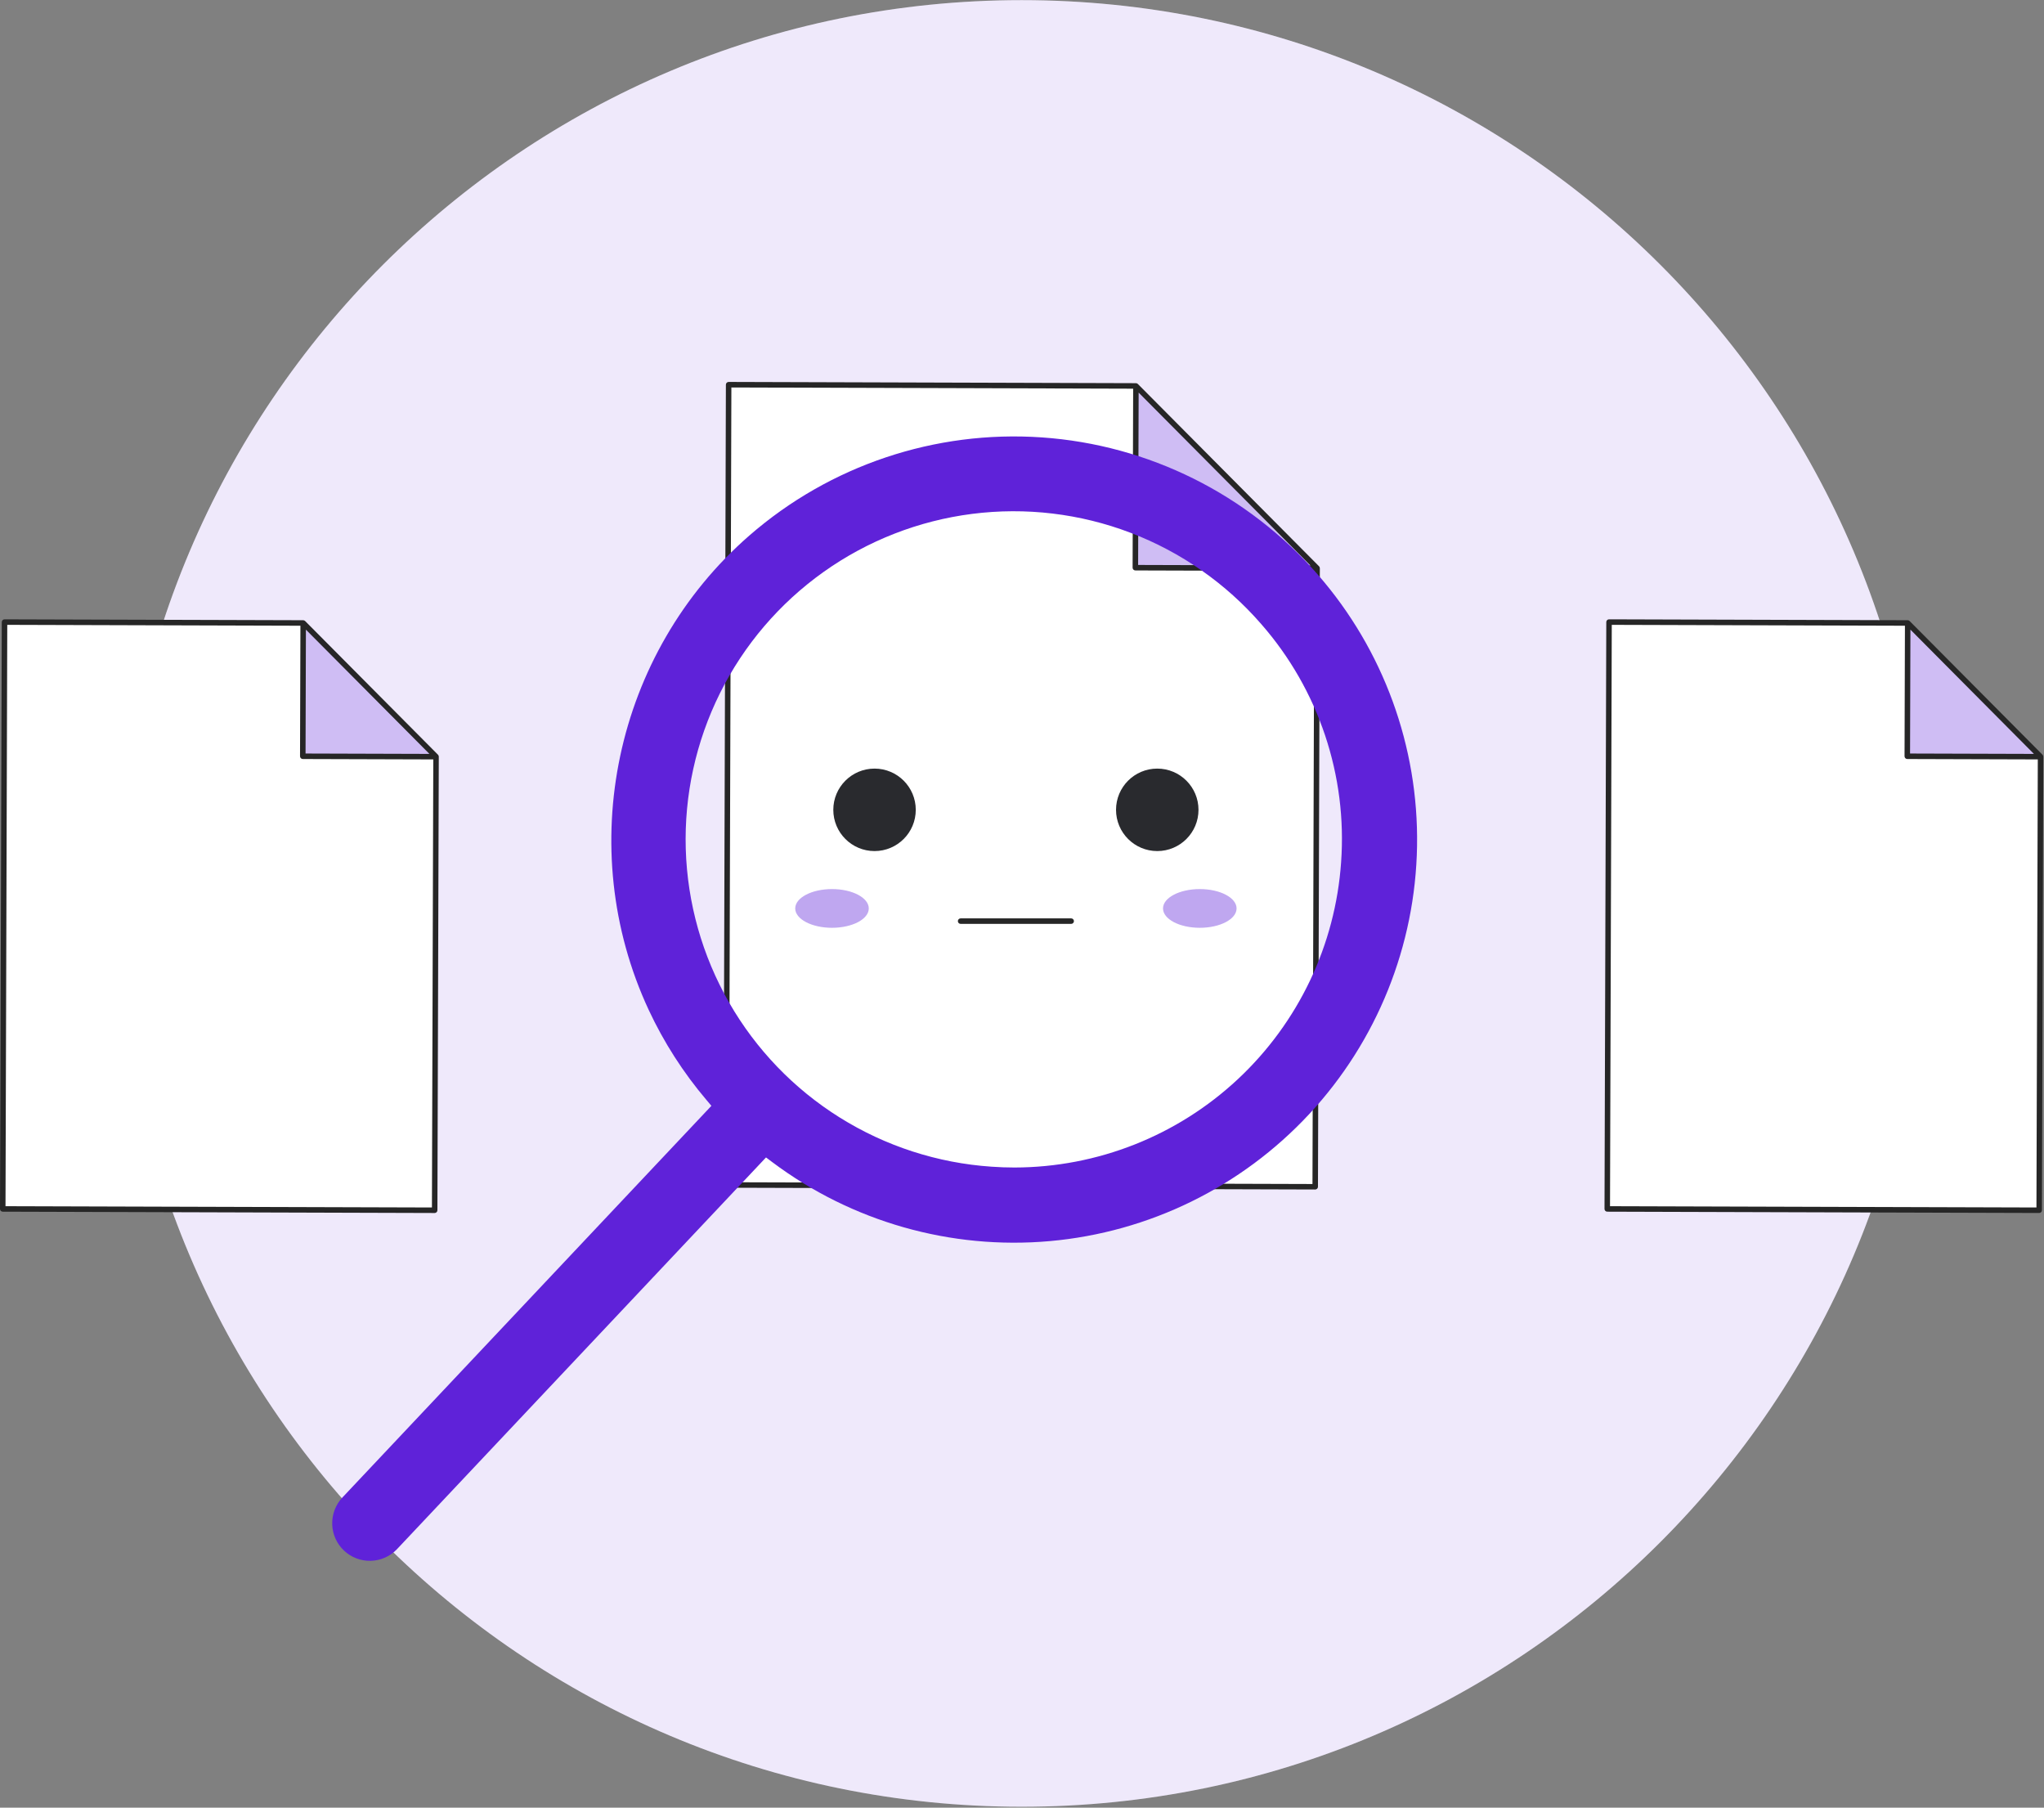<svg width="743" height="657" viewBox="0 0 743 657" fill="none" xmlns="http://www.w3.org/2000/svg">
<rect x="0" y="0" width="743" height="657" fill="#808080" stroke="none"/>
<path d="M371.373 656.656C552.691 656.656 699.678 509.669 699.678 328.351C699.678 147.033 552.691 0.046 371.373 0.046C190.055 0.046 43.068 147.033 43.068 328.351C43.068 509.669 190.055 656.656 371.373 656.656Z" fill="white"/>
<path opacity="0.1" d="M371.373 656.656C552.691 656.656 699.678 509.669 699.678 328.351C699.678 147.033 552.691 0.046 371.373 0.046C190.055 0.046 43.068 147.033 43.068 328.351C43.068 509.669 190.055 656.656 371.373 656.656Z" fill="#5F22D9"/>
<path d="M158.006 439.86L1 439.384L1.646 226.094L110.212 226.423L158.505 275.01L158.006 439.86Z" fill="white"/>
<path opacity="0.3" d="M110.212 226.423L110.065 274.863L158.505 275.01L110.212 226.423Z" fill="#5F22D9"/>
<path d="M159.493 274.95C159.487 274.863 159.47 274.776 159.442 274.693C159.431 274.661 159.423 274.63 159.409 274.598C159.362 274.489 159.296 274.39 159.214 274.305L110.921 225.718C110.836 225.634 110.737 225.567 110.628 225.518C110.598 225.505 110.567 225.494 110.535 225.484C110.451 225.455 110.364 225.437 110.275 225.432C110.254 225.432 110.235 225.419 110.214 225.419L1.649 225.094C1.384 225.094 1.129 225.199 0.942 225.387C0.754 225.574 0.649 225.829 0.649 226.094L0 439.381C0 439.646 0.105 439.901 0.293 440.088C0.48 440.276 0.735 440.381 1 440.381L158 440.86C158.265 440.86 158.52 440.755 158.707 440.567C158.895 440.38 159 440.125 159 439.86L159.5 275.01C159.505 274.991 159.494 274.972 159.493 274.95ZM111.2 228.841L133.5 251.268L156.094 274L111.068 273.863L111.2 228.841ZM2 438.387L2.64 227.097L109.205 227.42L109.062 274.86C109.062 275.125 109.167 275.38 109.355 275.567C109.542 275.755 109.797 275.86 110.062 275.86L157.502 276.004L157.009 438.854L2 438.387Z" fill="#262626"/>
<path d="M478.084 431.325L263.981 430.676L264.862 139.82L412.909 140.269L478.765 206.525L478.084 431.325Z" fill="white"/>
<path opacity="0.3" d="M412.909 140.269L412.709 206.325L478.765 206.525L412.909 140.269Z" fill="#5F22D9"/>
<path d="M479.753 206.465C479.747 206.378 479.731 206.292 479.703 206.209C479.692 206.176 479.683 206.145 479.669 206.109C479.622 206.001 479.557 205.901 479.475 205.816L413.619 139.56C413.534 139.476 413.435 139.409 413.326 139.36C413.295 139.346 413.265 139.338 413.233 139.327C413.149 139.298 413.062 139.28 412.973 139.274C412.952 139.274 412.933 139.262 412.912 139.262L264.865 138.813C264.6 138.813 264.345 138.918 264.158 139.106C263.97 139.293 263.865 139.548 263.865 139.813L262.984 430.669C262.984 430.934 263.089 431.189 263.277 431.376C263.464 431.564 263.719 431.669 263.984 431.669L478.084 432.318C478.349 432.318 478.604 432.213 478.791 432.025C478.979 431.838 479.084 431.583 479.084 431.318L479.765 206.518C479.765 206.506 479.754 206.487 479.753 206.465ZM413.9 142.686L476.352 205.518L413.71 205.328L413.9 142.686ZM264.984 429.679L265.859 140.823L411.906 141.266L411.706 206.322C411.706 206.587 411.811 206.842 411.999 207.029C412.186 207.217 412.441 207.322 412.706 207.322L477.762 207.522L477.087 430.322L264.984 429.679Z" fill="#262626"/>
<path d="M741.247 439.86L584.241 439.384L584.887 226.094L693.453 226.423L741.746 275.01L741.247 439.86Z" fill="white"/>
<path opacity="0.3" d="M693.453 226.423L693.306 274.863L741.746 275.01L693.453 226.423Z" fill="#5F22D9"/>
<path d="M742.734 274.95C742.729 274.862 742.712 274.776 742.684 274.693C742.673 274.661 742.664 274.63 742.65 274.598C742.603 274.49 742.538 274.39 742.456 274.305L694.162 225.718C694.077 225.634 693.979 225.567 693.87 225.518C693.839 225.504 693.808 225.495 693.776 225.484C693.692 225.455 693.605 225.437 693.517 225.432C693.496 225.432 693.477 225.419 693.456 225.419L584.89 225.09C584.625 225.09 584.37 225.195 584.183 225.383C583.995 225.57 583.89 225.825 583.89 226.09L583.244 439.38C583.244 439.645 583.349 439.9 583.537 440.087C583.724 440.275 583.979 440.38 584.244 440.38L741.25 440.856C741.515 440.856 741.77 440.751 741.957 440.563C742.145 440.376 742.25 440.121 742.25 439.856L742.75 275.006C742.746 274.991 742.735 274.972 742.734 274.95ZM694.445 228.841L716.737 251.268L739.335 274L694.309 273.863L694.445 228.841ZM585.245 438.387L585.885 227.097L692.451 227.42L692.307 274.86C692.307 275.125 692.412 275.38 692.6 275.567C692.787 275.755 693.042 275.86 693.307 275.86L740.747 276.004L740.254 438.854L585.245 438.387Z" fill="#262626"/>
<path d="M317.896 309.318C326.174 309.318 332.884 302.608 332.884 294.33C332.884 286.052 326.174 279.342 317.896 279.342C309.618 279.342 302.908 286.052 302.908 294.33C302.908 302.608 309.618 309.318 317.896 309.318Z" fill="#292A2E"/>
<path d="M420.668 309.318C428.946 309.318 435.656 302.608 435.656 294.33C435.656 286.052 428.946 279.342 420.668 279.342C412.39 279.342 405.68 286.052 405.68 294.33C405.68 302.608 412.39 309.318 420.668 309.318Z" fill="#292A2E"/>
<path d="M389.376 335.78H349.188C348.923 335.78 348.668 335.675 348.481 335.487C348.293 335.3 348.188 335.045 348.188 334.78C348.188 334.515 348.293 334.26 348.481 334.073C348.668 333.885 348.923 333.78 349.188 333.78H389.376C389.641 333.78 389.896 333.885 390.083 334.073C390.271 334.26 390.376 334.515 390.376 334.78C390.376 335.045 390.271 335.3 390.083 335.487C389.896 335.675 389.641 335.78 389.376 335.78Z" fill="#262626"/>
<path d="M302.435 337.203C309.819 337.203 315.805 334.052 315.805 330.166C315.805 326.28 309.819 323.129 302.435 323.129C295.051 323.129 289.065 326.28 289.065 330.166C289.065 334.052 295.051 337.203 302.435 337.203Z" fill="white"/>
<path d="M436.129 337.203C443.513 337.203 449.499 334.052 449.499 330.166C449.499 326.28 443.513 323.129 436.129 323.129C428.745 323.129 422.759 326.28 422.759 330.166C422.759 334.052 428.745 337.203 436.129 337.203Z" fill="white"/>
<g opacity="0.4">
<path d="M302.435 337.203C309.819 337.203 315.805 334.052 315.805 330.166C315.805 326.28 309.819 323.129 302.435 323.129C295.051 323.129 289.065 326.28 289.065 330.166C289.065 334.052 295.051 337.203 302.435 337.203Z" fill="#5F22D9"/>
<path d="M436.129 337.203C443.513 337.203 449.499 334.052 449.499 330.166C449.499 326.28 443.513 323.129 436.129 323.129C428.745 323.129 422.759 326.28 422.759 330.166C422.759 334.052 428.745 337.203 436.129 337.203Z" fill="#5F22D9"/>
</g>
<path d="M479.087 208.909C453.566 179.608 417.452 161.645 378.688 158.97C339.923 156.295 301.684 169.128 272.381 194.646C223.425 237.283 208.381 308.169 235.804 367.046C241.31 378.844 248.371 389.851 256.797 399.776L258.597 401.909L124.405 544.32C121.951 546.962 120.641 550.468 120.762 554.072C120.882 557.676 122.423 561.087 125.047 563.559C127.672 566.032 131.168 567.367 134.773 567.272C138.378 567.178 141.799 565.662 144.291 563.055L278.45 420.666L280.691 422.344C309.642 444.06 345.606 454.292 381.653 451.07C417.7 447.847 451.279 431.397 475.919 404.89C500.559 378.383 514.516 343.694 515.102 307.508C515.688 271.322 502.86 236.2 479.091 208.909H479.087ZM487.5 313.337C485.423 343.424 472.017 371.606 449.986 392.202C427.955 412.798 398.936 424.277 368.777 424.326C365.992 424.326 363.198 424.226 360.395 424.026C340.818 422.697 321.872 416.558 305.237 406.153C288.601 395.748 274.79 381.398 265.029 364.377C255.267 347.356 249.857 328.189 249.277 308.576C248.698 288.963 252.967 269.51 261.707 251.942C270.446 234.374 283.386 219.234 299.378 207.865C315.37 196.496 333.921 189.248 353.385 186.766C372.849 184.284 392.624 186.642 410.958 193.634C429.292 200.625 445.618 212.032 458.487 226.844C468.797 238.629 476.669 252.341 481.649 267.187C486.629 282.033 488.618 297.718 487.5 313.337Z" fill="#5F22D9"/>
</svg>
